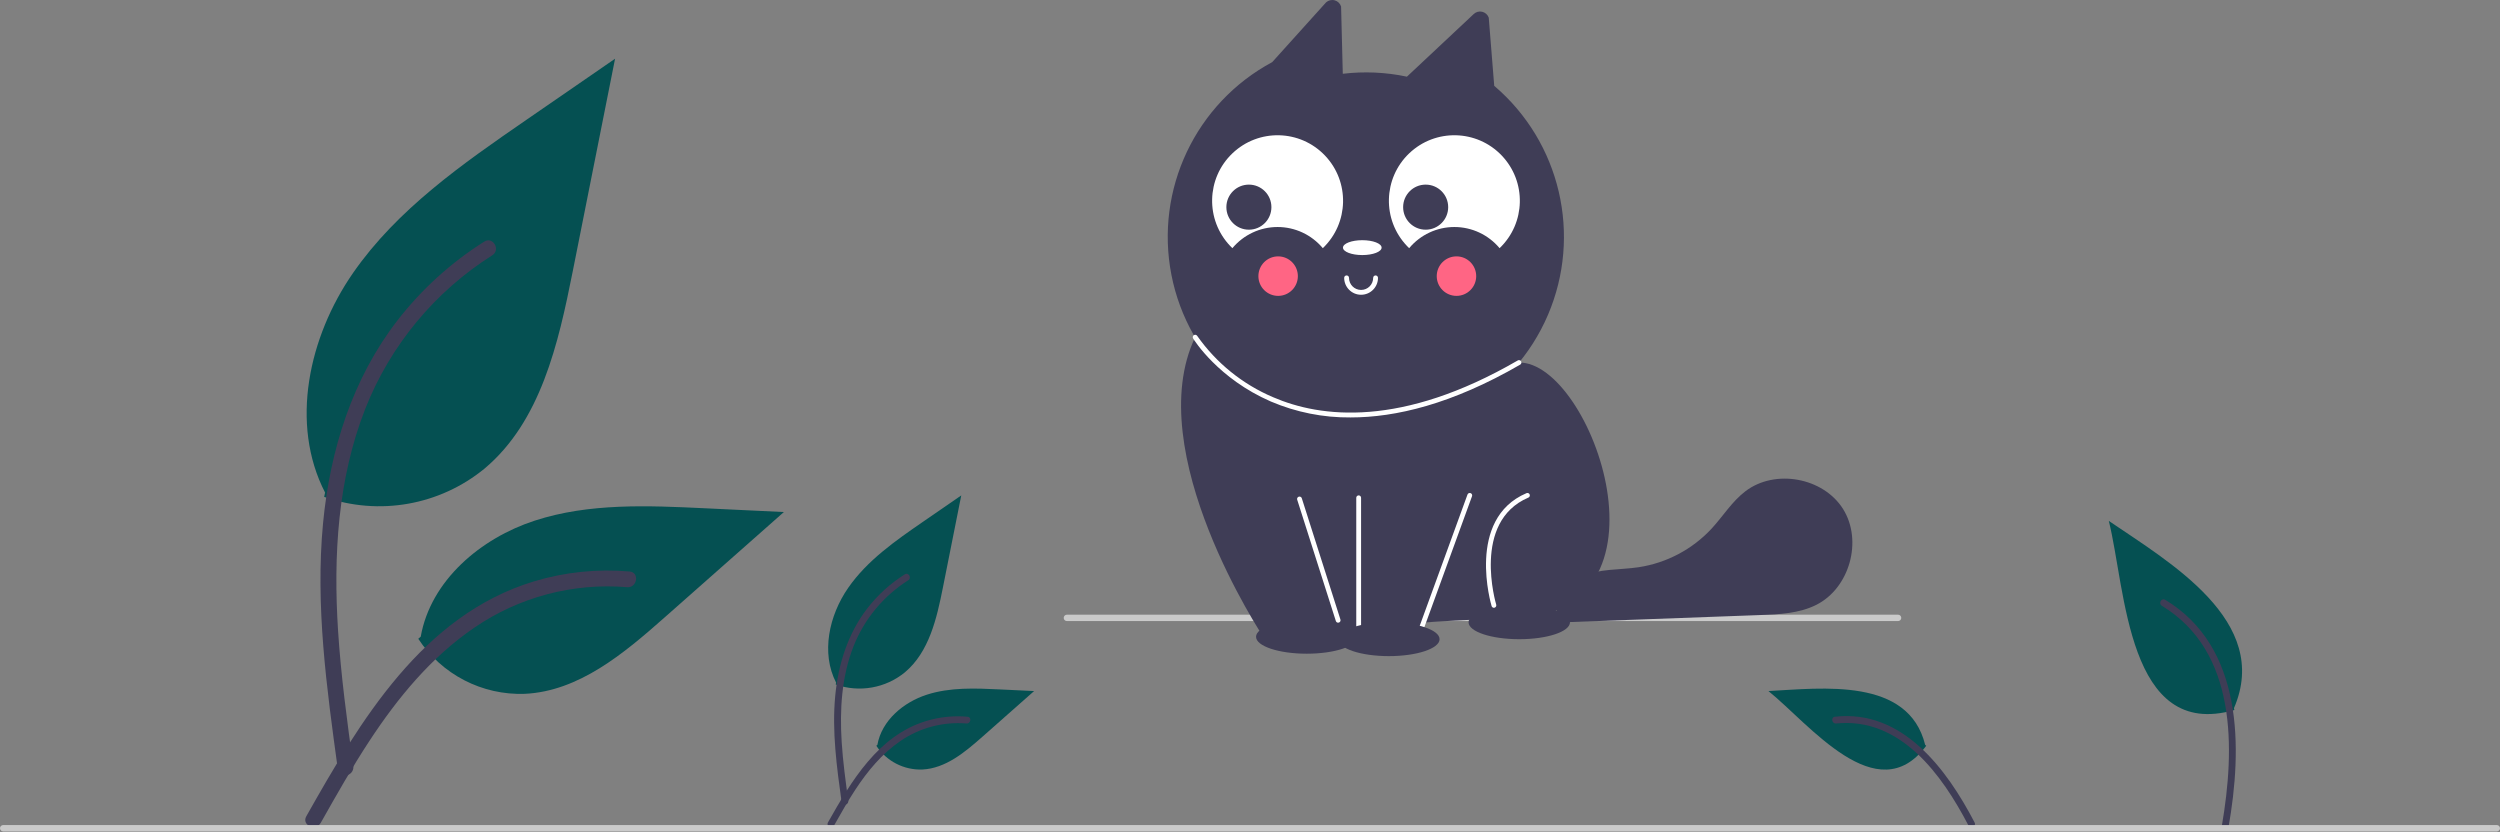 <?xml version="1.0" encoding="UTF-8"?>
<svg xmlns="http://www.w3.org/2000/svg" xmlns:xlink="http://www.w3.org/1999/xlink" width="598pt" height="199pt" viewBox="0 0 598 199" version="1.1">
<rect x="0" y="0" width="598" height="199" fill="#808080" stroke="none"/>
<g id="surface1">
<path style=" stroke:none;fill-rule:nonzero;fill:rgb(1.961%,31.373%,32.157%);fill-opacity:1;" d="M 77.539 118.848 C 90.629 123.453 105.176 120.887 115.906 112.082 C 129.344 100.793 133.559 82.199 136.984 64.98 L 147.125 14.047 L 125.895 28.676 C 110.629 39.195 95.02 50.055 84.449 65.293 C 73.879 80.531 69.27 101.336 77.758 117.824 "/>
<path style=" stroke:none;fill-rule:nonzero;fill:rgb(24.706%,23.922%,33.725%);fill-opacity:1;" d="M 80.816 184.059 C 78.145 164.578 75.398 144.844 77.273 125.152 C 78.941 107.664 84.27 90.586 95.125 76.574 C 100.887 69.156 107.895 62.797 115.84 57.789 C 117.91 56.48 119.816 59.766 117.754 61.066 C 104.008 69.762 93.379 82.598 87.391 97.73 C 80.781 114.559 79.719 132.898 80.859 150.773 C 81.547 161.582 83.012 172.32 84.477 183.047 C 84.719 184.055 84.141 185.074 83.152 185.383 C 82.145 185.656 81.102 185.066 80.82 184.059 Z M 80.816 184.059 "/>
<path style=" stroke:none;fill-rule:nonzero;fill:rgb(1.961%,31.373%,32.157%);fill-opacity:1;" d="M 100.051 152.797 C 105.664 161.34 115.324 166.332 125.531 165.965 C 138.438 165.352 149.188 156.344 158.867 147.785 L 187.504 122.48 L 168.551 121.574 C 154.922 120.922 140.945 120.309 127.961 124.52 C 114.98 128.73 103.012 138.852 100.637 152.297 "/>
<path style=" stroke:none;fill-rule:nonzero;fill:rgb(24.706%,23.922%,33.725%);fill-opacity:1;" d="M 73.266 195.258 C 86.129 172.48 101.047 147.16 127.707 139.07 C 135.121 136.828 142.891 136.023 150.605 136.703 C 153.035 136.914 152.43 140.664 150.004 140.457 C 137.074 139.379 124.168 142.797 113.461 150.133 C 103.156 157.152 95.133 166.91 88.344 177.258 C 84.184 183.598 80.457 190.207 76.734 196.805 C 75.543 198.914 72.062 197.395 73.266 195.258 Z M 73.266 195.258 "/>
<path style=" stroke:none;fill-rule:nonzero;fill:rgb(1.961%,31.373%,32.157%);fill-opacity:1;" d="M 199.902 163.734 C 205.551 165.723 211.828 164.613 216.461 160.812 C 222.258 155.941 224.078 147.918 225.555 140.484 L 229.934 118.5 L 220.77 124.816 C 214.184 129.355 207.445 134.043 202.883 140.621 C 198.32 147.195 196.332 156.176 199.996 163.293 "/>
<path style=" stroke:none;fill-rule:nonzero;fill:rgb(24.706%,23.922%,33.725%);fill-opacity:1;" d="M 201.316 191.879 C 200.16 183.469 198.977 174.953 199.785 166.453 C 200.504 158.906 202.805 151.535 207.488 145.488 C 209.977 142.285 213 139.543 216.43 137.379 C 217.324 136.816 218.148 138.234 217.258 138.797 C 211.324 142.547 206.734 148.09 204.152 154.621 C 201.301 161.883 200.844 169.797 201.332 177.512 C 201.629 182.18 202.262 186.812 202.895 191.441 C 203 191.879 202.75 192.316 202.324 192.449 C 201.887 192.57 201.438 192.312 201.316 191.879 Z M 201.316 191.879 "/>
<path style=" stroke:none;fill-rule:nonzero;fill:rgb(1.961%,31.373%,32.157%);fill-opacity:1;" d="M 209.617 178.387 C 212.039 182.074 216.207 184.227 220.613 184.07 C 226.184 183.805 230.824 179.918 235 176.223 L 247.359 165.301 L 239.18 164.91 C 233.301 164.629 227.266 164.363 221.664 166.18 C 216.062 168 210.895 172.367 209.871 178.172 "/>
<path style=" stroke:none;fill-rule:nonzero;fill:rgb(24.706%,23.922%,33.725%);fill-opacity:1;" d="M 198.055 196.715 C 203.605 186.883 210.047 175.953 221.555 172.461 C 224.75 171.492 228.105 171.148 231.434 171.441 C 232.484 171.531 232.223 173.148 231.176 173.059 C 225.594 172.598 220.023 174.07 215.402 177.234 C 210.957 180.266 207.492 184.477 204.562 188.945 C 202.77 191.68 201.16 194.531 199.551 197.379 C 199.039 198.293 197.535 197.633 198.055 196.715 Z M 198.055 196.715 "/>
<path style=" stroke:none;fill-rule:nonzero;fill:rgb(1.961%,31.373%,32.157%);fill-opacity:1;" d="M 534.457 169.832 C 508.812 177.203 508.508 140.926 504.426 124.602 C 518.922 134.48 543.367 148.566 534.363 169.391 "/>
<path style=" stroke:none;fill-rule:nonzero;fill:rgb(24.706%,23.922%,33.725%);fill-opacity:1;" d="M 533.043 197.98 C 536.414 178.906 536.625 154.754 517.93 143.48 C 517.035 142.914 516.211 144.332 517.102 144.895 C 535.152 155.824 534.617 179.16 531.465 197.543 C 531.359 197.973 531.617 198.406 532.043 198.523 C 532.469 198.641 532.91 198.398 533.043 197.977 Z M 533.043 197.98 "/>
<path style=" stroke:none;fill-rule:nonzero;fill:rgb(1.961%,31.373%,32.157%);fill-opacity:1;" d="M 460.754 178.387 C 449.016 194.156 432.672 173.043 423.008 165.301 C 435.902 164.617 456.492 161.957 460.5 178.172 "/>
<path style=" stroke:none;fill-rule:nonzero;fill:rgb(24.706%,23.922%,33.725%);fill-opacity:1;" d="M 472.312 196.715 C 465.68 184 455.086 169.625 438.934 171.441 C 437.883 171.531 438.148 173.148 439.195 173.059 C 454.535 171.469 464.516 185.281 470.816 197.383 C 471.332 198.293 472.832 197.633 472.312 196.715 Z M 472.312 196.715 "/>
<path style=" stroke:none;fill-rule:nonzero;fill:rgb(79.216%,79.216%,79.216%);fill-opacity:1;" d="M 597.238 198.879 L 0.762 198.879 C 0.34 198.879 0 198.539 0 198.117 C 0 197.695 0.34 197.355 0.762 197.355 L 597.238 197.355 C 597.66 197.355 598 197.695 598 198.117 C 598 198.539 597.66 198.879 597.238 198.879 Z M 597.238 198.879 "/>
<path style=" stroke:none;fill-rule:nonzero;fill:rgb(79.216%,79.216%,79.216%);fill-opacity:1;" d="M 454.023 148.559 L 255.199 148.559 C 254.777 148.559 254.438 148.215 254.438 147.797 C 254.438 147.375 254.777 147.031 255.199 147.031 L 454.023 147.031 C 454.445 147.031 454.785 147.375 454.785 147.797 C 454.785 148.215 454.445 148.559 454.023 148.559 Z M 454.023 148.559 "/>
<path style=" stroke:none;fill-rule:nonzero;fill:rgb(24.706%,23.922%,33.725%);fill-opacity:1;" d="M 357.418 20.531 L 356.109 4.223 C 355.859 3.516 355.266 2.984 354.535 2.812 C 353.805 2.641 353.035 2.852 352.496 3.375 L 336.535 18.34 C 331.492 17.27 326.312 17.035 321.195 17.648 L 320.789 1.57 C 320.57 0.844 319.996 0.281 319.266 0.082 C 318.535 -0.121 317.754 0.066 317.191 0.574 L 304.316 14.859 C 285.996 24.691 276.219 45.328 280.203 65.746 C 284.191 86.168 301.008 101.602 321.68 103.812 C 342.352 106.023 362.047 94.488 370.25 75.371 C 378.453 56.254 373.25 34.016 357.418 20.531 Z M 357.418 20.531 "/>
<path style=" stroke:none;fill-rule:nonzero;fill:rgb(24.706%,23.922%,33.725%);fill-opacity:1;" d="M 363.336 86.723 C 380.766 86.445 402.691 147.664 361.387 147.984 C 340.016 148.148 302.176 152.32 302.176 152.32 C 302.176 152.32 272.762 108.137 285.883 80.648 Z M 363.336 86.723 "/>
<path style=" stroke:none;fill-rule:nonzero;fill:rgb(24.706%,23.922%,33.725%);fill-opacity:1;" d="M 324.996 119.074 L 324.996 150.793 L 339.812 150.793 L 351.566 118.496 "/>
<path style=" stroke:none;fill-rule:nonzero;fill:rgb(100%,100%,100%);fill-opacity:1;" d="M 339.812 151.371 L 324.996 151.371 C 324.676 151.371 324.418 151.113 324.418 150.793 L 324.418 119.074 C 324.418 118.754 324.676 118.496 324.996 118.496 C 325.312 118.496 325.57 118.754 325.57 119.074 L 325.57 150.215 L 339.406 150.215 L 351.023 118.297 C 351.133 118 351.465 117.844 351.766 117.953 C 352.062 118.062 352.219 118.395 352.109 118.695 L 340.355 150.992 C 340.27 151.219 340.055 151.371 339.812 151.371 Z M 339.812 151.371 "/>
<path style=" stroke:none;fill-rule:nonzero;fill:rgb(24.706%,23.922%,33.725%);fill-opacity:1;" d="M 375.539 148.852 C 375.539 146.613 370.109 144.805 363.41 144.805 C 356.711 144.805 351.277 146.613 351.277 148.852 C 351.277 151.086 356.711 152.898 363.41 152.898 C 370.109 152.898 375.539 151.086 375.539 148.852 Z M 375.539 148.852 "/>
<path style=" stroke:none;fill-rule:nonzero;fill:rgb(100%,100%,100%);fill-opacity:1;" d="M 357.344 145.383 C 357.09 145.383 356.867 145.215 356.793 144.973 C 356.727 144.766 350.59 124.168 365.129 117.965 C 365.32 117.883 365.539 117.91 365.703 118.031 C 365.871 118.156 365.957 118.359 365.93 118.566 C 365.906 118.77 365.773 118.949 365.582 119.027 C 351.992 124.828 357.836 144.438 357.895 144.633 C 357.988 144.938 357.816 145.262 357.512 145.355 C 357.457 145.371 357.402 145.383 357.344 145.383 Z M 357.344 145.383 "/>
<path style=" stroke:none;fill-rule:nonzero;fill:rgb(24.706%,23.922%,33.725%);fill-opacity:1;" d="M 377.922 140.098 C 377.84 139.98 377.781 139.855 377.711 139.738 C 377.078 139.762 376.449 139.785 375.816 139.809 Z M 377.922 140.098 "/>
<path style=" stroke:none;fill-rule:nonzero;fill:rgb(24.706%,23.922%,33.725%);fill-opacity:1;" d="M 440.871 121.77 C 436.141 114.203 424.57 112.102 417.484 117.52 C 414.285 119.965 412.133 123.504 409.402 126.461 C 404.805 131.402 398.676 134.648 392.008 135.672 C 387.367 136.367 382.457 135.992 378.172 137.902 C 374.012 139.758 370.875 145.055 373.141 148.887 C 389.098 148.297 405.055 147.711 421.012 147.121 C 425.602 146.953 430.355 146.742 434.461 144.68 C 442.43 140.672 445.602 129.336 440.871 121.77 Z M 440.871 121.77 "/>
<path style=" stroke:none;fill-rule:nonzero;fill:rgb(100%,100%,100%);fill-opacity:1;" d="M 323.066 99.852 C 316.512 99.914 310.016 98.613 303.988 96.043 C 291.398 90.57 285.629 81.344 285.391 80.953 C 285.227 80.68 285.312 80.328 285.582 80.16 C 285.852 79.996 286.203 80.078 286.375 80.348 C 290.934 86.828 297.215 91.906 304.504 95.004 C 315.84 99.91 335.199 102.367 363.043 86.223 C 363.223 86.117 363.445 86.117 363.625 86.219 C 363.805 86.32 363.914 86.512 363.914 86.719 C 363.914 86.926 363.805 87.117 363.625 87.223 C 347.277 96.699 333.781 99.852 323.066 99.852 Z M 323.066 99.852 "/>
<path style=" stroke:none;fill-rule:nonzero;fill:rgb(100%,100%,100%);fill-opacity:1;" d="M 325.57 70.508 C 323.34 70.504 321.531 68.695 321.527 66.461 C 321.527 66.141 321.785 65.883 322.105 65.883 C 322.426 65.883 322.684 66.141 322.684 66.461 C 322.684 68.059 323.977 69.352 325.57 69.352 C 327.168 69.352 328.461 68.059 328.461 66.461 C 328.461 66.141 328.719 65.883 329.039 65.883 C 329.355 65.883 329.617 66.141 329.617 66.461 C 329.613 68.695 327.805 70.504 325.57 70.508 Z M 325.57 70.508 "/>
<path style=" stroke:none;fill-rule:nonzero;fill:rgb(100%,100%,100%);fill-opacity:1;" d="M 320.082 148.949 C 319.832 148.949 319.609 148.785 319.535 148.547 L 310.293 119.539 C 310.227 119.344 310.273 119.125 310.414 118.973 C 310.551 118.82 310.762 118.754 310.965 118.797 C 311.168 118.84 311.328 118.992 311.391 119.188 L 320.633 148.195 C 320.691 148.371 320.66 148.562 320.551 148.711 C 320.441 148.859 320.27 148.949 320.082 148.949 Z M 320.082 148.949 "/>
<path style=" stroke:none;fill-rule:nonzero;fill:rgb(24.706%,23.922%,33.725%);fill-opacity:1;" d="M 344.348 152.898 C 344.348 150.664 338.914 148.852 332.215 148.852 C 325.516 148.852 320.086 150.664 320.086 152.898 C 320.086 155.133 325.516 156.945 332.215 156.945 C 338.914 156.945 344.348 155.133 344.348 152.898 Z M 344.348 152.898 "/>
<path style=" stroke:none;fill-rule:nonzero;fill:rgb(24.706%,23.922%,33.725%);fill-opacity:1;" d="M 324.707 152.32 C 324.707 150.086 319.273 148.273 312.574 148.273 C 305.875 148.273 300.445 150.086 300.445 152.32 C 300.445 154.555 305.875 156.367 312.574 156.367 C 319.273 156.367 324.707 154.555 324.707 152.32 Z M 324.707 152.32 "/>
<path style=" stroke:none;fill-rule:nonzero;fill:rgb(100%,100%,100%);fill-opacity:1;" d="M 330.48 59.234 C 330.48 58.25 328.414 57.453 325.859 57.453 C 323.309 57.453 321.238 58.25 321.238 59.234 C 321.238 60.215 323.309 61.012 325.859 61.012 C 328.414 61.012 330.48 60.215 330.48 59.234 Z M 330.48 59.234 "/>
<path style=" stroke:none;fill-rule:nonzero;fill:rgb(100%,100%,100%);fill-opacity:1;" d="M 294.785 59.363 C 297.465 56.156 301.426 54.301 305.602 54.301 C 309.777 54.301 313.738 56.156 316.414 59.363 C 322.672 53.387 322.902 43.465 316.93 37.203 C 310.957 30.941 301.043 30.711 294.785 36.688 C 288.531 42.664 288.301 52.586 294.273 58.848 C 294.441 59.023 294.613 59.195 294.785 59.363 Z M 294.785 59.363 "/>
<path style=" stroke:none;fill-rule:nonzero;fill:rgb(100%,100%,100%);fill-opacity:1;" d="M 337.07 59.363 C 339.75 56.156 343.711 54.301 347.887 54.301 C 352.062 54.301 356.023 56.156 358.699 59.363 C 364.957 53.387 365.188 43.465 359.215 37.203 C 353.242 30.941 343.328 30.711 337.07 36.688 C 330.816 42.664 330.586 52.586 336.559 58.848 C 336.727 59.023 336.895 59.195 337.07 59.363 Z M 337.07 59.363 "/>
<path style=" stroke:none;fill-rule:nonzero;fill:rgb(24.706%,23.922%,33.725%);fill-opacity:1;" d="M 304.121 49.551 C 304.121 52.527 301.711 54.941 298.734 54.941 C 295.758 54.941 293.348 52.527 293.348 49.551 C 293.348 46.574 295.758 44.16 298.734 44.16 C 301.711 44.16 304.121 46.574 304.121 49.551 Z M 304.121 49.551 "/>
<path style=" stroke:none;fill-rule:nonzero;fill:rgb(24.706%,23.922%,33.725%);fill-opacity:1;" d="M 346.406 49.551 C 346.406 52.527 343.992 54.941 341.02 54.941 C 338.043 54.941 335.629 52.527 335.629 49.551 C 335.629 46.574 338.043 44.16 341.02 44.16 C 343.992 44.16 346.406 46.574 346.406 49.551 Z M 346.406 49.551 "/>
<path style=" stroke:none;fill-rule:nonzero;fill:rgb(100%,39.608%,51.765%);fill-opacity:1;" d="M 353.109 66.051 C 353.109 68.66 350.996 70.773 348.391 70.773 C 345.781 70.773 343.668 68.66 343.668 66.051 C 343.668 63.441 345.781 61.324 348.391 61.324 C 350.996 61.324 353.109 63.441 353.109 66.051 Z M 353.109 66.051 "/>
<path style=" stroke:none;fill-rule:nonzero;fill:rgb(100%,39.608%,51.765%);fill-opacity:1;" d="M 310.449 66.051 C 310.449 68.66 308.336 70.773 305.73 70.773 C 303.121 70.773 301.008 68.66 301.008 66.051 C 301.008 63.441 303.121 61.324 305.73 61.324 C 308.336 61.324 310.449 63.441 310.449 66.051 Z M 310.449 66.051 "/>
</g>
</svg>
